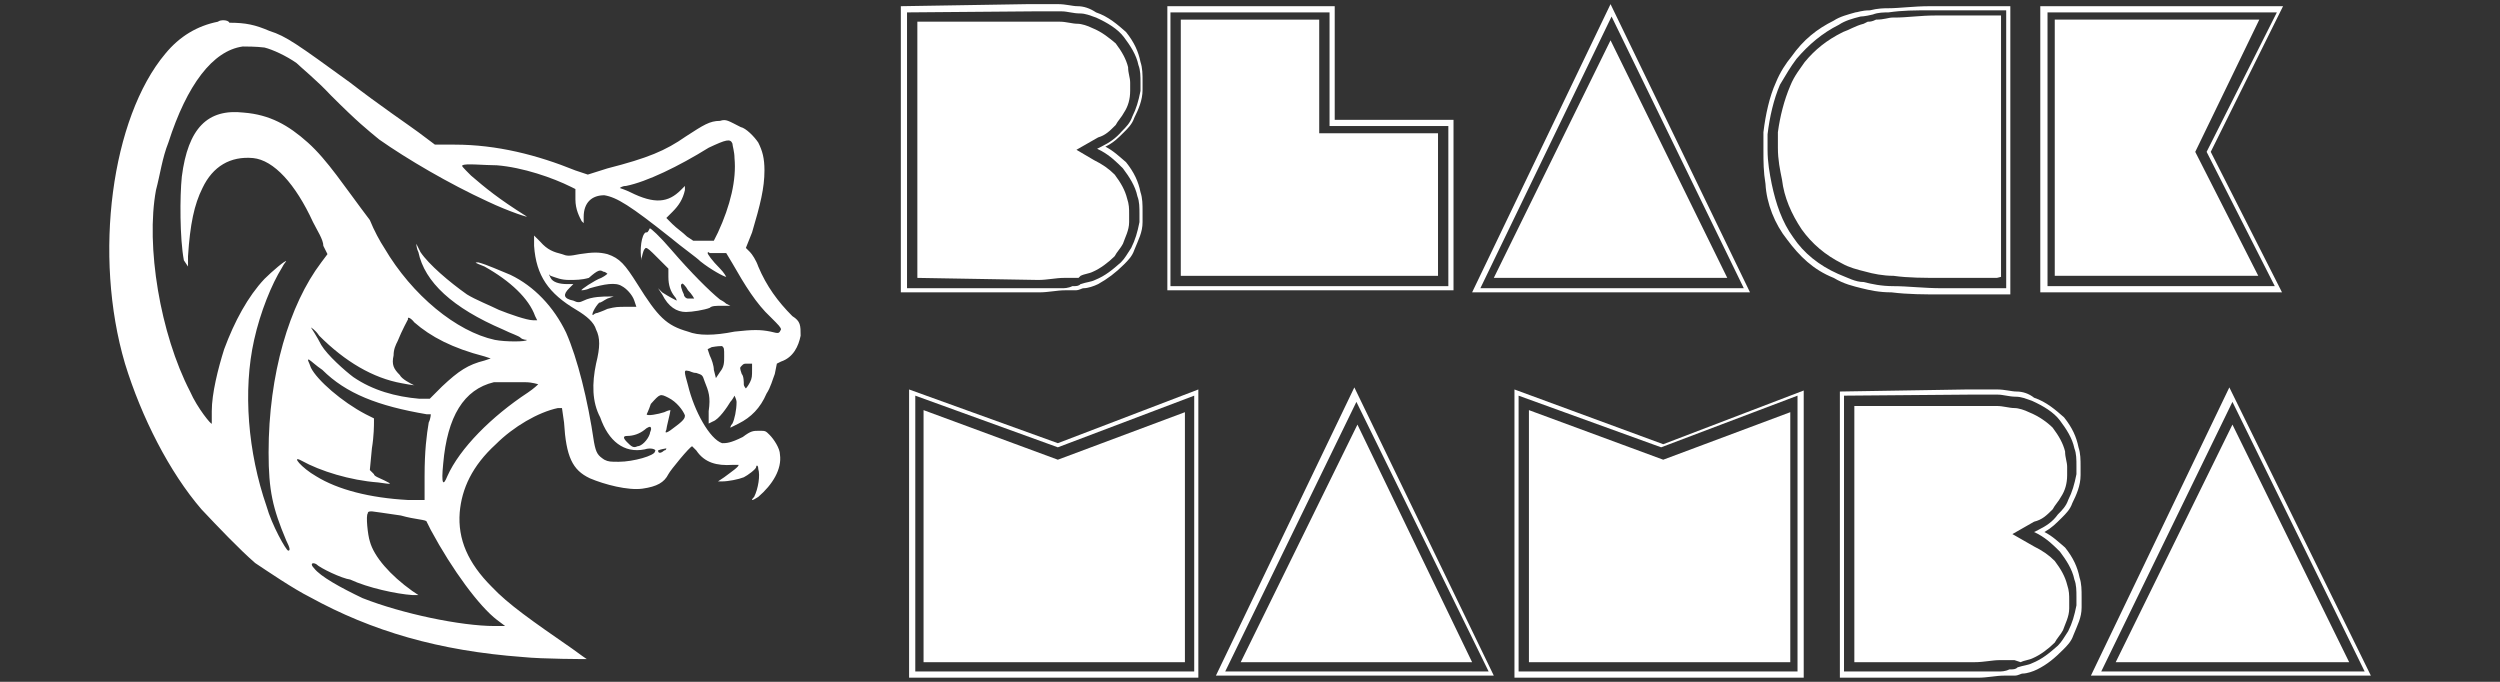 <svg width="242" height="66" xmlns="http://www.w3.org/2000/svg" xmlns:xlink="http://www.w3.org/1999/xlink" xml:space="preserve" overflow="hidden"><rect width="100%" height="100%" fill="#333333" stroke="none"/><defs><clipPath id="clip0"><rect x="519" y="327" width="242" height="66"/></clipPath></defs><g clip-path="url(#clip0)" transform="translate(-519 -327)"><path d="M659.6 355.1 632 355.1 632 327.6 648.2 327.6 648.2 338.6 659.7 338.6 659.7 355.1 659.6 355.1ZM632.3 354.7 659.2 354.7 659.2 339.2 647.7 339.2 647.7 328.2 632.3 328.2 632.3 354.7ZM658.2 353.7 633.3 353.7 633.3 328.9 646.7 328.9 646.7 339.9 658.2 339.9 658.2 353.7Z" fill="#FFFFFF"/><path d="M688.4 355.3 661.5 355.3 674.9 327.4 688.4 355.3ZM662.3 354.9 687.8 354.9 675 328.6 662.3 354.9ZM686.2 353.9 663.6 353.9 674.9 330.9 686.2 353.9Z" fill="#FFFFFF"/><path d="M713.7 355.5 707 355.5C705.3 355.5 703.7 355.5 702.1 355.3 700.9 355.3 700 355.1 699.2 354.9 698.4 354.7 697.5 354.5 696.5 353.9 694.5 353.1 693.2 351.8 692 350.2 690.8 348.7 690 346.7 689.9 344.8 689.7 343.6 689.7 342.7 689.7 341.5 689.7 340.9 689.7 340.3 689.7 339.8 689.9 338.1 690.3 336.3 690.9 335 691.3 334 691.9 333.1 692.4 332.5 693.6 330.8 694.9 329.8 696.5 329 697.1 328.6 697.9 328.4 698.6 328.2 698.8 328.2 699.2 328 700 328 700.8 327.8 701.4 327.8 701.7 327.8 702.9 327.8 704.2 327.6 705.8 327.6L713.6 327.6 713.6 340.6 713.6 355.5 713.7 355.5ZM705.9 328C704.3 328 703.2 328 701.8 328.2 701.4 328.2 700.8 328.2 700.3 328.4 699.5 328.6 699.1 328.6 699.1 328.6L699.1 328.6C698.3 328.8 697.6 329 697 329.4 695.4 330.2 694.1 331.3 692.9 332.7 692.3 333.5 691.9 334.2 691.3 335.2 690.7 336.6 690.3 338.3 690.1 340 690.1 340.6 690.1 341.2 690.1 341.5 690.1 342.7 690.3 343.8 690.5 344.8 690.9 346.7 691.5 348.5 692.6 350 693.6 351.5 695.1 352.7 696.9 353.5 697.9 353.9 698.6 354.3 699.4 354.3 700.2 354.5 701.1 354.7 702.3 354.7 703.7 354.7 705.2 354.9 707 354.9L713.2 354.9 713.2 340.4 713.2 328 705.9 328ZM712.3 353.9 707 353.9C705.3 353.9 703.7 353.9 702.3 353.7 701.3 353.7 700.3 353.5 699.6 353.3 698.8 353.1 698 352.9 697.3 352.5 695.7 351.7 694.4 350.6 693.4 349.2 692.4 347.7 691.7 346.1 691.5 344.4 691.3 343.4 691.1 342.5 691.1 341.3 691.1 340.7 691.1 340.3 691.1 339.8 691.3 338.3 691.7 336.7 692.3 335.3 692.7 334.3 693.3 333.6 693.7 333 694.7 331.8 695.8 330.9 697.4 330.1 698 329.9 698.6 329.5 699.4 329.3L699.8 329.1C700 329.1 700.2 329.1 700.6 328.9 701.4 328.9 701.8 328.7 702.2 328.7L702.4 328.7C703.6 328.7 704.9 328.5 706.3 328.5L712.7 328.5 712.7 340.1 712.7 353.8 712.3 353.9 712.3 353.9Z" fill="#FFFFFF"/><path d="M739.9 355.3 716.5 355.3 716.5 327.6 740 327.6 733 341.7 739.9 355.3ZM717 354.7 739.2 354.7 732.6 341.7 739.4 328.2 717.2 328.2 717.2 354.7 717 354.7ZM737.6 353.7 717.9 353.7 717.9 328.9 737.7 328.9 731.5 341.7 737.6 353.7Z" fill="#FFFFFF"/><path d="M663.6 392.4 636.7 392.4 650.1 364.5 663.6 392.4ZM637.6 392 663.1 392 650.3 365.9 637.6 392ZM661.5 391.1 639.1 391.1 650.4 368.1 661.5 391.1Z" fill="#FFFFFF"/><path d="M693.6 392.6 665.6 392.6 665.6 364.7 680 370 693.6 364.8 693.6 392.6ZM666 392 693 392 693 365.3 679.8 370.3 666 365.3 666 392ZM692.3 391.1 667 391.1 667 366.7 680 371.5 692.3 366.9 692.3 391.1Z" fill="#FFFFFF"/><path d="M635.2 392.6 607 392.6 607 364.7 621.4 369.9 635 364.7 635 392.6 635.2 392.6ZM607.6 392 634.6 392 634.6 365.3 621.4 370.3 607.6 365.3 607.6 392ZM633.7 391.1 608.4 391.1 608.4 366.7 621.4 371.5 633.7 366.9 633.7 391.1Z" fill="#FFFFFF"/><path d="M697.1 392.6 697.1 364.9 709.4 364.7C710.6 364.7 711.5 364.7 712.3 364.7 713.1 364.7 713.7 364.9 714.2 364.9 714.8 364.9 715.4 365.1 715.9 365.5 717.1 365.9 718 366.7 718.8 367.4 719.6 368.4 720 369.3 720.2 370.3 720.4 370.9 720.4 371.5 720.4 372.2L720.4 373C720.4 374 720 374.9 719.6 375.7 719.4 376.3 719 376.7 718.6 377.1 718 377.7 717.6 378.1 716.9 378.5 717.7 378.9 718.3 379.5 718.9 380 719.7 381 720.1 381.9 720.3 382.9 720.5 383.5 720.5 384.1 720.5 384.8 720.5 385 720.5 385.4 720.5 385.8 720.5 386.8 720.1 387.5 719.7 388.5 719.5 389.1 719.1 389.5 718.7 389.9 717.9 390.7 717.2 391.3 716.2 391.8 715.8 392 715.2 392.2 714.8 392.2 714.6 392.2 714.4 392.4 714 392.4 713.4 392.4 713.2 392.4 713 392.4 712.2 392.4 711.4 392.6 710.5 392.6L697.1 392.6 697.1 392.6ZM697.5 365.3 697.5 392 710 392C711 392 711.8 392 712.5 392 712.7 392 713.1 392 713.5 391.8 713.9 391.8 714.1 391.8 714.3 391.6L714.3 391.6C714.9 391.4 715.3 391.4 715.7 391.2 716.7 390.8 717.4 390.2 718.2 389.5 718.6 389.1 718.8 388.7 719.2 388.1 719.6 387.3 719.8 386.6 720 385.6 720 385.2 720 385 720 384.8 720 384.2 720 383.6 719.8 383.1 719.6 382.1 719 381.2 718.4 380.4 717.8 379.8 717.2 379.2 716.3 378.7L715.9 378.5 716.3 378.3C717.1 377.9 717.7 377.5 718.2 376.8 718.6 376.4 719 376 719.2 375.4 719.6 374.6 719.8 373.9 720 372.9L720 372.1C720 371.5 720 370.9 719.8 370.4 719.6 369.4 719 368.5 718.4 367.7 717.8 366.9 716.8 366.3 715.7 365.8 715.1 365.6 714.7 365.4 714.1 365.4 713.5 365.4 712.9 365.2 712.4 365.2 711.4 365.2 710.4 365.2 709.5 365.2L697.5 365.3ZM698.5 391.1 698.5 366.3 709.4 366.3C710.6 366.3 711.5 366.3 712.3 366.3 712.9 366.3 713.5 366.5 714 366.5 714.4 366.5 715 366.7 715.4 366.9 716.4 367.3 717.2 367.9 717.7 368.4 718.3 369.2 718.7 369.9 718.9 370.7 718.9 371.3 719.1 371.7 719.1 372.2L719.1 373C719.1 373.8 718.9 374.5 718.5 375.1 718.3 375.5 717.9 375.9 717.7 376.3 717.1 376.9 716.7 377.3 715.9 377.5L713.8 378.7 715.9 379.9C716.7 380.3 717.3 380.7 717.9 381.3 718.5 382.1 718.9 382.8 719.1 383.6 719.3 384.2 719.3 384.6 719.3 385.1 719.3 385.3 719.3 385.7 719.3 385.9 719.3 386.7 718.9 387.4 718.7 388 718.5 388.4 718.1 388.8 717.9 389.2 717.3 389.8 716.5 390.4 715.8 390.7 715.4 390.9 715 390.9 714.6 391.1L714 390.9C713.8 390.9 713.8 390.9 713.6 390.9 713.2 390.9 712.8 390.9 712.8 390.9L712.6 390.9C711.8 390.9 711.1 391.1 710.1 391.1L698.5 391.1 698.5 391.1Z" fill="#FFFFFF"/><path d="M606.2 355.3 606.2 327.6 618.5 327.4C619.7 327.4 620.6 327.4 621.4 327.4 622.2 327.4 622.8 327.6 623.3 327.6 623.9 327.6 624.5 327.8 625.1 328.2 626.3 328.6 627.2 329.4 628 330.1 628.8 331.1 629.2 332 629.4 333 629.6 333.6 629.6 334.2 629.6 334.9L629.6 335.7C629.6 336.7 629.2 337.6 628.8 338.4 628.6 339 628.2 339.4 627.8 339.8 627.2 340.4 626.8 340.8 626 341.2 626.8 341.6 627.4 342.2 628 342.7 628.8 343.7 629.2 344.6 629.4 345.6 629.6 346.2 629.6 346.8 629.6 347.5 629.6 347.7 629.6 348.1 629.6 348.5 629.6 349.5 629.2 350.2 628.8 351.2 628.6 351.8 628.2 352.2 627.8 352.6 627 353.4 626.2 354 625.3 354.5 624.9 354.7 624.3 354.9 623.9 354.9 623.7 354.9 623.5 355.1 623.1 355.1 622.5 355.1 622.3 355.1 622.1 355.1 621.3 355.1 620.5 355.3 619.6 355.3L606.2 355.3 606.2 355.3ZM606.8 328.2 606.8 354.9 619.3 354.9C620.3 354.9 621 354.9 621.8 354.9 622 354.9 622.4 354.9 622.8 354.7 623.2 354.7 623.4 354.7 623.6 354.5L623.6 354.5C624.2 354.3 624.6 354.3 625 354.1 626 353.7 626.7 353.1 627.5 352.4 627.9 352 628.1 351.6 628.5 351 628.9 350.2 629.1 349.5 629.3 348.5 629.3 348.1 629.3 347.9 629.3 347.7 629.3 347.1 629.3 346.5 629.1 346 628.9 345 628.3 344.1 627.7 343.3 627.1 342.7 626.5 342.1 625.6 341.6L625.2 341.4 625.6 341.2C626.4 340.8 627 340.4 627.6 339.7 628 339.3 628.4 338.9 628.6 338.3 629 337.5 629.2 336.8 629.4 335.8L629.4 335C629.4 334.4 629.4 333.8 629.2 333.3 629 332.3 628.4 331.4 627.8 330.6 627.2 329.8 626.2 329.2 625.1 328.7 624.5 328.5 624.1 328.3 623.5 328.3 622.9 328.3 622.3 328.1 621.8 328.1 620.8 328.1 619.9 328.1 618.9 328.1L606.8 328.2ZM607.8 353.9 607.8 329.1 618.7 329.1C619.9 329.1 620.8 329.1 621.6 329.1 622.2 329.1 622.8 329.3 623.3 329.3 623.7 329.3 624.3 329.5 624.7 329.7 625.7 330.1 626.4 330.7 627 331.2 627.6 332 628 332.7 628.2 333.5 628.2 334.1 628.4 334.5 628.4 335L628.4 335.8C628.4 336.6 628.2 337.3 627.8 337.9 627.6 338.3 627.2 338.7 627 339.1 626.4 339.7 626 340.1 625.3 340.3L623.2 341.5 624.9 342.5C625.7 342.9 626.3 343.3 626.9 343.9 627.5 344.7 627.9 345.4 628.1 346.2 628.3 346.8 628.3 347.2 628.3 347.7 628.3 347.9 628.3 348.3 628.3 348.5 628.3 349.3 627.9 350 627.7 350.6 627.5 351 627.1 351.4 626.9 351.8 626.3 352.4 625.5 353 624.8 353.3 624.4 353.5 624 353.5 623.6 353.7L623.4 353.9C623.2 353.9 623.2 353.9 623 353.9 622.6 353.9 622.2 353.9 622.2 353.9L622 353.9C621.2 353.9 620.4 354.1 619.5 354.1L607.8 353.9Z" fill="#FFFFFF"/><path d="M748.5 392.4 721.4 392.4 734.8 364.5 748.5 392.4ZM722.4 392 747.9 392 735.1 365.9 722.4 392ZM746.4 391.1 723.8 391.1 735.1 368.1 746.4 391.1Z" fill="#FFFFFF"/><path d="M540.1 329.1C538.1 329.5 536.4 330.5 535 332.2 529.8 338.4 528 351.7 531.1 362.2 532.7 367.4 535.4 372.7 538.5 376.3 540.1 378 542.2 380.2 543.7 381.5 544.9 382.3 547.4 384 549 384.8 555 388.1 561.5 390 569.6 390.6 571.5 390.8 575.8 390.8 575.8 390.8 575.8 390.8 575.2 390.4 574.4 389.8 570.5 387.1 568.2 385.5 566.6 383.8 564.3 381.5 563.3 379.2 563.5 376.6 563.7 374.3 564.7 372.1 567 370 568.7 368.3 571.1 366.9 573 366.5L573.4 366.5 573.6 367.9C573.8 371.2 574.4 372.5 576.1 373.3 577.5 373.9 579.8 374.5 581.2 374.3 582.6 374.1 583.3 373.7 583.7 372.9 583.9 372.5 585.8 370.2 586 370.2 586 370.2 586.2 370.4 586.4 370.6 587.2 371.8 588.4 372.1 589.9 372 590.3 372 590.5 372 590.5 372 590.5 372.2 589.9 372.6 589.1 373.2L588.5 373.6 588.9 373.6C589.5 373.6 590.5 373.4 591 373.2 591.4 373 592.2 372.4 592.2 372.2 592.2 372 592.4 372 592.4 372.4 592.6 373 592.4 374.3 592 375.1 591.6 375.5 591.8 375.5 592.4 375.1 593.8 373.9 594.7 372.4 594.5 371 594.5 370.4 593.9 369.5 593.5 369.1 593.1 368.7 593.1 368.7 592.5 368.7 591.9 368.7 591.7 368.7 590.9 369.3 589.7 369.9 589.3 369.9 588.9 369.9 587.7 369.5 586.2 366.8 585.6 364.3 585.2 362.9 585.2 362.8 585.6 362.9 585.8 362.9 586 363.1 586.4 363.1 587 363.3 587 363.3 587.2 363.9 587.6 364.9 587.8 365.4 587.6 366.8L587.6 368 588 367.8C588.6 367.6 589.4 366.4 589.7 365.9 589.9 365.7 590.1 365.3 590.1 365.3 590.1 365.3 590.3 365.7 590.3 365.9 590.3 366.7 590.1 367.6 589.9 368 589.7 368.2 589.7 368.4 589.7 368.4 589.7 368.4 590.1 368.2 590.5 368 591.7 367.4 592.6 366.5 593.2 365.1 593.6 364.5 593.8 363.7 594 363.2L594.2 362.2 594.6 362C595.8 361.6 596.3 360.5 596.5 359.5 596.5 358.5 596.5 358.1 595.7 357.6 594.3 356.2 593.2 354.7 592.4 352.8 592.2 352.2 591.8 351.6 591.6 351.4L591.2 351 591.8 349.5C592.6 346.8 593 345.2 593 343.5 593 342.3 592.8 341.6 592.4 340.8 592 340.2 591.2 339.4 590.7 339.3 589.5 338.7 589.3 338.5 588.7 338.7 587.7 338.7 587.1 339.1 585.4 340.2 583.4 341.6 581.7 342.3 577.8 343.3L575.9 343.9 574.7 343.5C571 342 567.1 341 563 341L561.1 341 559.5 339.8C558.7 339.2 555.6 337.1 552.9 335 547.8 331.3 546.7 330.5 545.1 330 543.7 329.4 542.8 329.2 541.2 329.2 541.1 328.9 540.3 328.9 540.1 329.1ZM544.6 331.6C545.4 331.8 546.7 332.4 547.7 333.1 548.1 333.5 549.7 334.8 551 336.2 553.7 338.9 554.5 339.5 555.7 340.5 558.4 342.4 562.5 344.8 566.2 346.5 568.3 347.5 570.5 348.2 569.9 347.9 567.2 346.2 566 345.2 564.6 344 563.8 343.2 563.6 343 563.8 343 564 342.8 565.9 343 567.1 343 569.6 343.2 572.5 344.2 574.3 345.1L574.7 345.3 574.7 346.3C574.7 347.3 575.1 348 575.3 348.4L575.5 348.6 575.5 348C575.5 346.6 576.3 345.9 577.5 345.9 578.7 346.1 580 346.9 583.9 350 585.1 351 586.4 351.9 586.8 352.3 587.8 353.1 589.1 353.8 589.3 353.8 589.3 353.8 589.1 353.4 588.7 353 587.9 352.2 587.5 351.6 587.5 351.5 587.5 351.5 587.5 351.3 587.7 351.5 587.9 351.5 588.3 351.5 588.7 351.5L589.3 351.5 589.9 352.5C591.1 354.6 592.2 356.4 593.6 357.7 594.4 358.5 594.6 358.7 594.6 358.9 594.4 359.3 594.4 359.3 593.6 359.1 592.6 358.9 591.9 358.9 590.1 359.1 588.1 359.5 586.6 359.5 585.6 359.1 583.5 358.5 582.7 357.7 580.7 354.5 579.5 352.6 579 352 577.8 351.6 577 351.4 576.4 351.4 575.1 351.6 574.1 351.8 573.9 351.8 573.4 351.6 572.6 351.4 572 351.2 571.3 350.4L570.7 349.8 570.7 350.8C570.9 353.7 572.1 355.4 574.8 357 575.8 357.6 576.5 358.2 576.7 358.9 577.1 359.7 577.1 360.6 576.7 362.2 576.3 364.1 576.3 365.9 577.1 367.4 577.9 369.7 579.4 370.9 581.4 370.5 582 370.3 582.6 370.5 582.4 370.7 582.4 371.1 580.3 371.7 578.9 371.7 578.1 371.7 577.9 371.7 577.5 371.5 576.9 371.1 576.7 370.9 576.5 369.8 575.9 365.7 574.9 361.7 573.8 359.2 572.6 356.7 570.7 354.7 568.4 353.6 567.4 353.2 566.1 352.6 565.3 352.4 564.9 352.4 564.9 352.4 565.9 352.8 568.4 354.2 570.2 355.9 570.8 357.6L571 358 570.6 358C570 358 568.3 357.4 567.3 357 566.5 356.6 565 356 564.2 355.5 562.5 354.3 560.5 352.6 559.7 351.4 559.5 351 559.3 350.6 559.3 350.6 559.3 350.6 559.3 351 559.5 351.4 560.1 354.3 562.8 356.8 567.7 358.9 568.5 359.3 569.2 359.5 569.4 359.7 569.6 359.9 570 359.9 570 359.9 570 360.1 567.9 360.1 566.9 359.9 563.2 359.1 558.9 355.6 556.2 351 555.8 350.4 555.2 349.3 554.8 348.3 552.3 345 550.7 342.5 548.8 340.8 546.9 339.1 545.1 338.1 542.6 337.9 539.1 337.5 537.2 339.4 536.6 344.1 536.4 346 536.4 350.1 536.8 352.2L537.2 352.8 537.2 351.8C537.4 348.7 537.8 346.8 538.6 345.2 539.6 343.1 541.3 342.1 543.5 342.3 545.5 342.5 547.6 344.8 549.3 348.5 549.7 349.3 550.3 350.2 550.3 350.8L550.7 351.6 550.1 352.4C547 356.5 545 363.2 545 370.8 545 374.5 545.4 376.2 546.7 379.3 547.1 380.1 547.1 380.3 546.9 380.3 546.7 380.3 545.3 377.8 544.8 376 543 370.8 542.5 364.8 543.6 359.9 544.2 357.2 545.3 354.5 546.3 352.9 546.5 352.5 546.7 352.3 546.7 352.3 546.7 352.1 545.3 353.3 544.6 354 543 355.7 541.7 358.1 540.7 360.8 540.1 362.7 539.5 365.1 539.5 366.8 539.5 367.4 539.5 367.8 539.5 368 539.5 368.2 538.1 366.5 537.4 364.9 534.5 359.3 533.1 350.8 534.1 345.4 534.5 343.9 534.7 342.3 535.3 340.8 537.1 335.2 539.6 331.9 542.5 331.5 542.8 331.5 543.8 331.5 544.6 331.6ZM589.9 340.9C589.9 341.1 590.1 341.7 590.1 342.3 590.3 344.4 589.7 346.9 588.5 349.5L588.1 350.3 587.1 350.3 586.1 350.3 585.5 349.9C585.1 349.5 584.5 349.1 584.1 348.7L583.5 348.1 584.1 347.5C584.7 346.9 585.1 346.3 585.3 345.4 585.3 345.2 585.3 345 585.3 345 585.3 345 585.1 345.2 584.9 345.4 583.7 346.6 582.4 346.8 580 345.6 579.6 345.4 579 345.2 579 345.2 579 345.2 579.2 345 579.6 345 581.6 344.6 584.7 343.1 587.6 341.3 589.3 340.5 589.7 340.4 589.9 340.9ZM577.4 353.3C577.6 353.3 577.8 353.5 577.8 353.5 577.8 353.5 577.6 353.7 577.2 353.9 576.6 354.1 575.1 355.1 575.3 355.1 575.3 355.1 575.7 355.1 576.1 354.9 577.5 354.5 578.6 354.3 579.2 354.7 579.6 354.9 580.2 355.5 580.4 356.1L580.6 356.7 579.6 356.7C578.8 356.7 578.6 356.7 577.8 356.9 577.4 357.1 576.8 357.3 576.8 357.3 576.6 357.3 576.4 357.5 576.4 357.5 576.2 357.5 576.6 356.7 577 356.3 577.2 356.3 577.4 356.1 577.8 355.9L578.4 355.7 578 355.7C577.4 355.7 576.3 355.7 575.5 356.1 575.1 356.3 574.9 356.3 574.5 356.1 573.5 355.9 573.5 355.5 574.1 354.9L574.5 354.5 573.9 354.5C573.1 354.5 572.5 354.3 572.3 353.9 572.1 353.5 572.1 353.5 572.3 353.7 572.9 353.9 573.3 354.1 574.1 354.1 574.7 354.1 575.3 354.1 576 353.9 576.9 353.1 577.1 353.1 577.4 353.3ZM559.1 358.2C560.7 359.6 562.8 360.7 565.9 361.5L566.5 361.7 565.9 361.9C564.3 362.3 563.4 362.9 561.8 364.4L560.6 365.6 559.6 365.6C557.3 365.4 555.1 364.8 553.2 363.5 552.4 362.9 550.7 361.4 550.1 360.4 549.7 359.6 549.1 358.7 549.1 358.7 549.1 358.7 549.5 358.9 549.9 359.5 552.4 362 555.1 363.6 557.9 364.1 558.9 364.3 559.3 364.3 559.1 364.3 558.7 364.1 557.9 363.7 557.7 363.3 557.1 362.7 556.9 362.3 557.1 361.4 557.1 360.8 557.3 360.4 557.5 360 557.9 359 558.5 357.9 558.5 357.9 558.4 357.6 558.8 357.8 559.1 358.2ZM588.9 360.5C589.1 360.7 589.1 360.7 589.1 361.5 589.1 362.1 589.1 362.5 588.7 363L588.3 363.6 588.1 362.8C588.1 362.4 587.9 361.8 587.7 361.4L587.5 360.8 587.9 360.6C588.5 360.5 588.7 360.5 588.9 360.5ZM550.2 362.8C552.5 365.1 555.6 366.3 560.3 367.1 560.5 367.1 560.7 367.1 560.7 367.1 560.7 367.1 560.7 367.5 560.5 367.9 560.3 369.1 560.1 370.6 560.1 373.1L560.1 375.4 558.5 375.4C554.8 375.2 551.7 374.4 549.6 373.1 548.2 372.3 547.1 371 548.2 371.6 550 372.6 552.9 373.5 555.6 373.7 557 373.9 557 373.9 556.2 373.5 555.8 373.3 555.2 373.1 555.2 372.9L554.8 372.5 555 370.4C555.2 369.2 555.2 368.1 555.2 367.9L555.2 367.5 554.4 367.1C552.1 365.9 549.7 363.8 549.1 362.6 548.9 362 548.7 361.8 548.9 361.8 549.2 362 549.6 362.4 550.2 362.8ZM591.8 362.8C591.8 363.4 591.8 363.6 591.6 364 591.4 364.4 591.2 364.6 591.2 364.6 591.2 364.6 591 364.4 591 364.2 591 364 591 363.4 590.8 363.2 590.6 362.6 590.6 362.6 590.8 362.4 591 362.2 591 362.2 591.4 362.2L591.8 362.2 591.8 362.8 591.8 362.8ZM569.9 364C570.5 364 571.1 364.2 571.1 364.2 571.1 364.2 570.7 364.6 570.1 365 566.6 367.3 563.5 370.4 562.3 373.1 561.9 374.1 561.7 373.9 561.9 371.9 562.3 367.3 563.9 364.7 566.8 364 567.5 364 568.3 364 569.9 364ZM583.7 365.5C584.5 365.9 585.1 366.7 585.3 367.2 585.3 367.4 585.3 367.6 584.5 368.2 583.5 369 583.3 369 583.5 368.6 583.5 368.4 583.9 366.9 583.9 366.7 583.9 366.7 583.7 366.7 583.3 366.9 582.7 367.1 581.6 367.3 581.6 367.1 581.6 367.1 581.8 366.7 582 366.1 582.9 365.1 582.9 365.1 583.7 365.5ZM581.9 369C581.7 369.6 581.1 370.2 580.7 370.2 580.3 370.4 580.1 370.2 579.7 369.8 579.3 369.4 579.3 369.2 579.7 369.2 580.3 369.2 580.9 369 581.4 368.6 581.6 368.4 582 368.2 582 368.4 582.1 368.6 581.9 368.8 581.9 369ZM583.5 370.4C583.5 370.4 583.5 370.6 583.3 370.6 583.1 370.8 582.7 371 582.7 370.6 582.9 370.5 583.5 370.4 583.5 370.4ZM557.8 376.9C559.2 377.3 560.3 377.3 560.3 377.5 560.3 377.5 560.5 377.9 560.7 378.3 562.8 382.2 565.4 385.7 567.1 387L567.9 387.6 566.9 387.6C563.6 387.6 557.9 386.4 554.1 384.9 552 383.9 550 382.8 549.4 382 549 381.6 549.2 381.4 549.6 381.6 550 382 552.1 383 552.9 383.1 554.6 383.9 557.4 384.5 558.9 384.6L559.5 384.6 558.9 384.2C556.8 382.7 555.2 380.9 554.8 379.4 554.6 378.8 554.4 376.9 554.6 376.7 554.6 376.5 554.8 376.5 555 376.5 555.1 376.5 556.4 376.7 557.8 376.9Z" fill="#FFFFFF"/><path d="M581.5 349.5C581.1 349.7 580.9 351.2 581.1 352.2L581.1 352.4 581.1 352C581.3 351.2 581.3 351.2 581.5 351 581.7 351 581.9 351.2 582.7 352L583.7 353 583.7 353.8C583.7 354.6 583.9 355.2 584.3 355.7 584.5 355.9 584.5 356.1 584.5 356.1 584.5 356.1 583.7 355.7 583.1 355.3L582.7 354.9 583.1 355.5C583.7 356.7 584.5 357.2 585.4 357.2 586 357.2 587.2 357 587.7 356.8 587.9 356.6 588.3 356.6 588.9 356.6L589.7 356.6 589.3 356.4C589.1 356.2 588.7 356 588.7 356 587.7 355.2 585.8 353.3 584 351.2 582.8 349.8 582 349.1 581.9 349.1 581.7 349.5 581.7 349.5 581.5 349.5ZM585.6 355.1C586 355.5 586.2 355.9 586.2 355.9 586.2 355.9 585.8 355.9 585.6 355.9 585.4 355.9 585.2 355.7 585.2 355.5 585 355.1 584.8 354.5 585 354.5 585 354.3 585.4 354.7 585.6 355.1Z" fill="#FFFFFF"/></g></svg>
